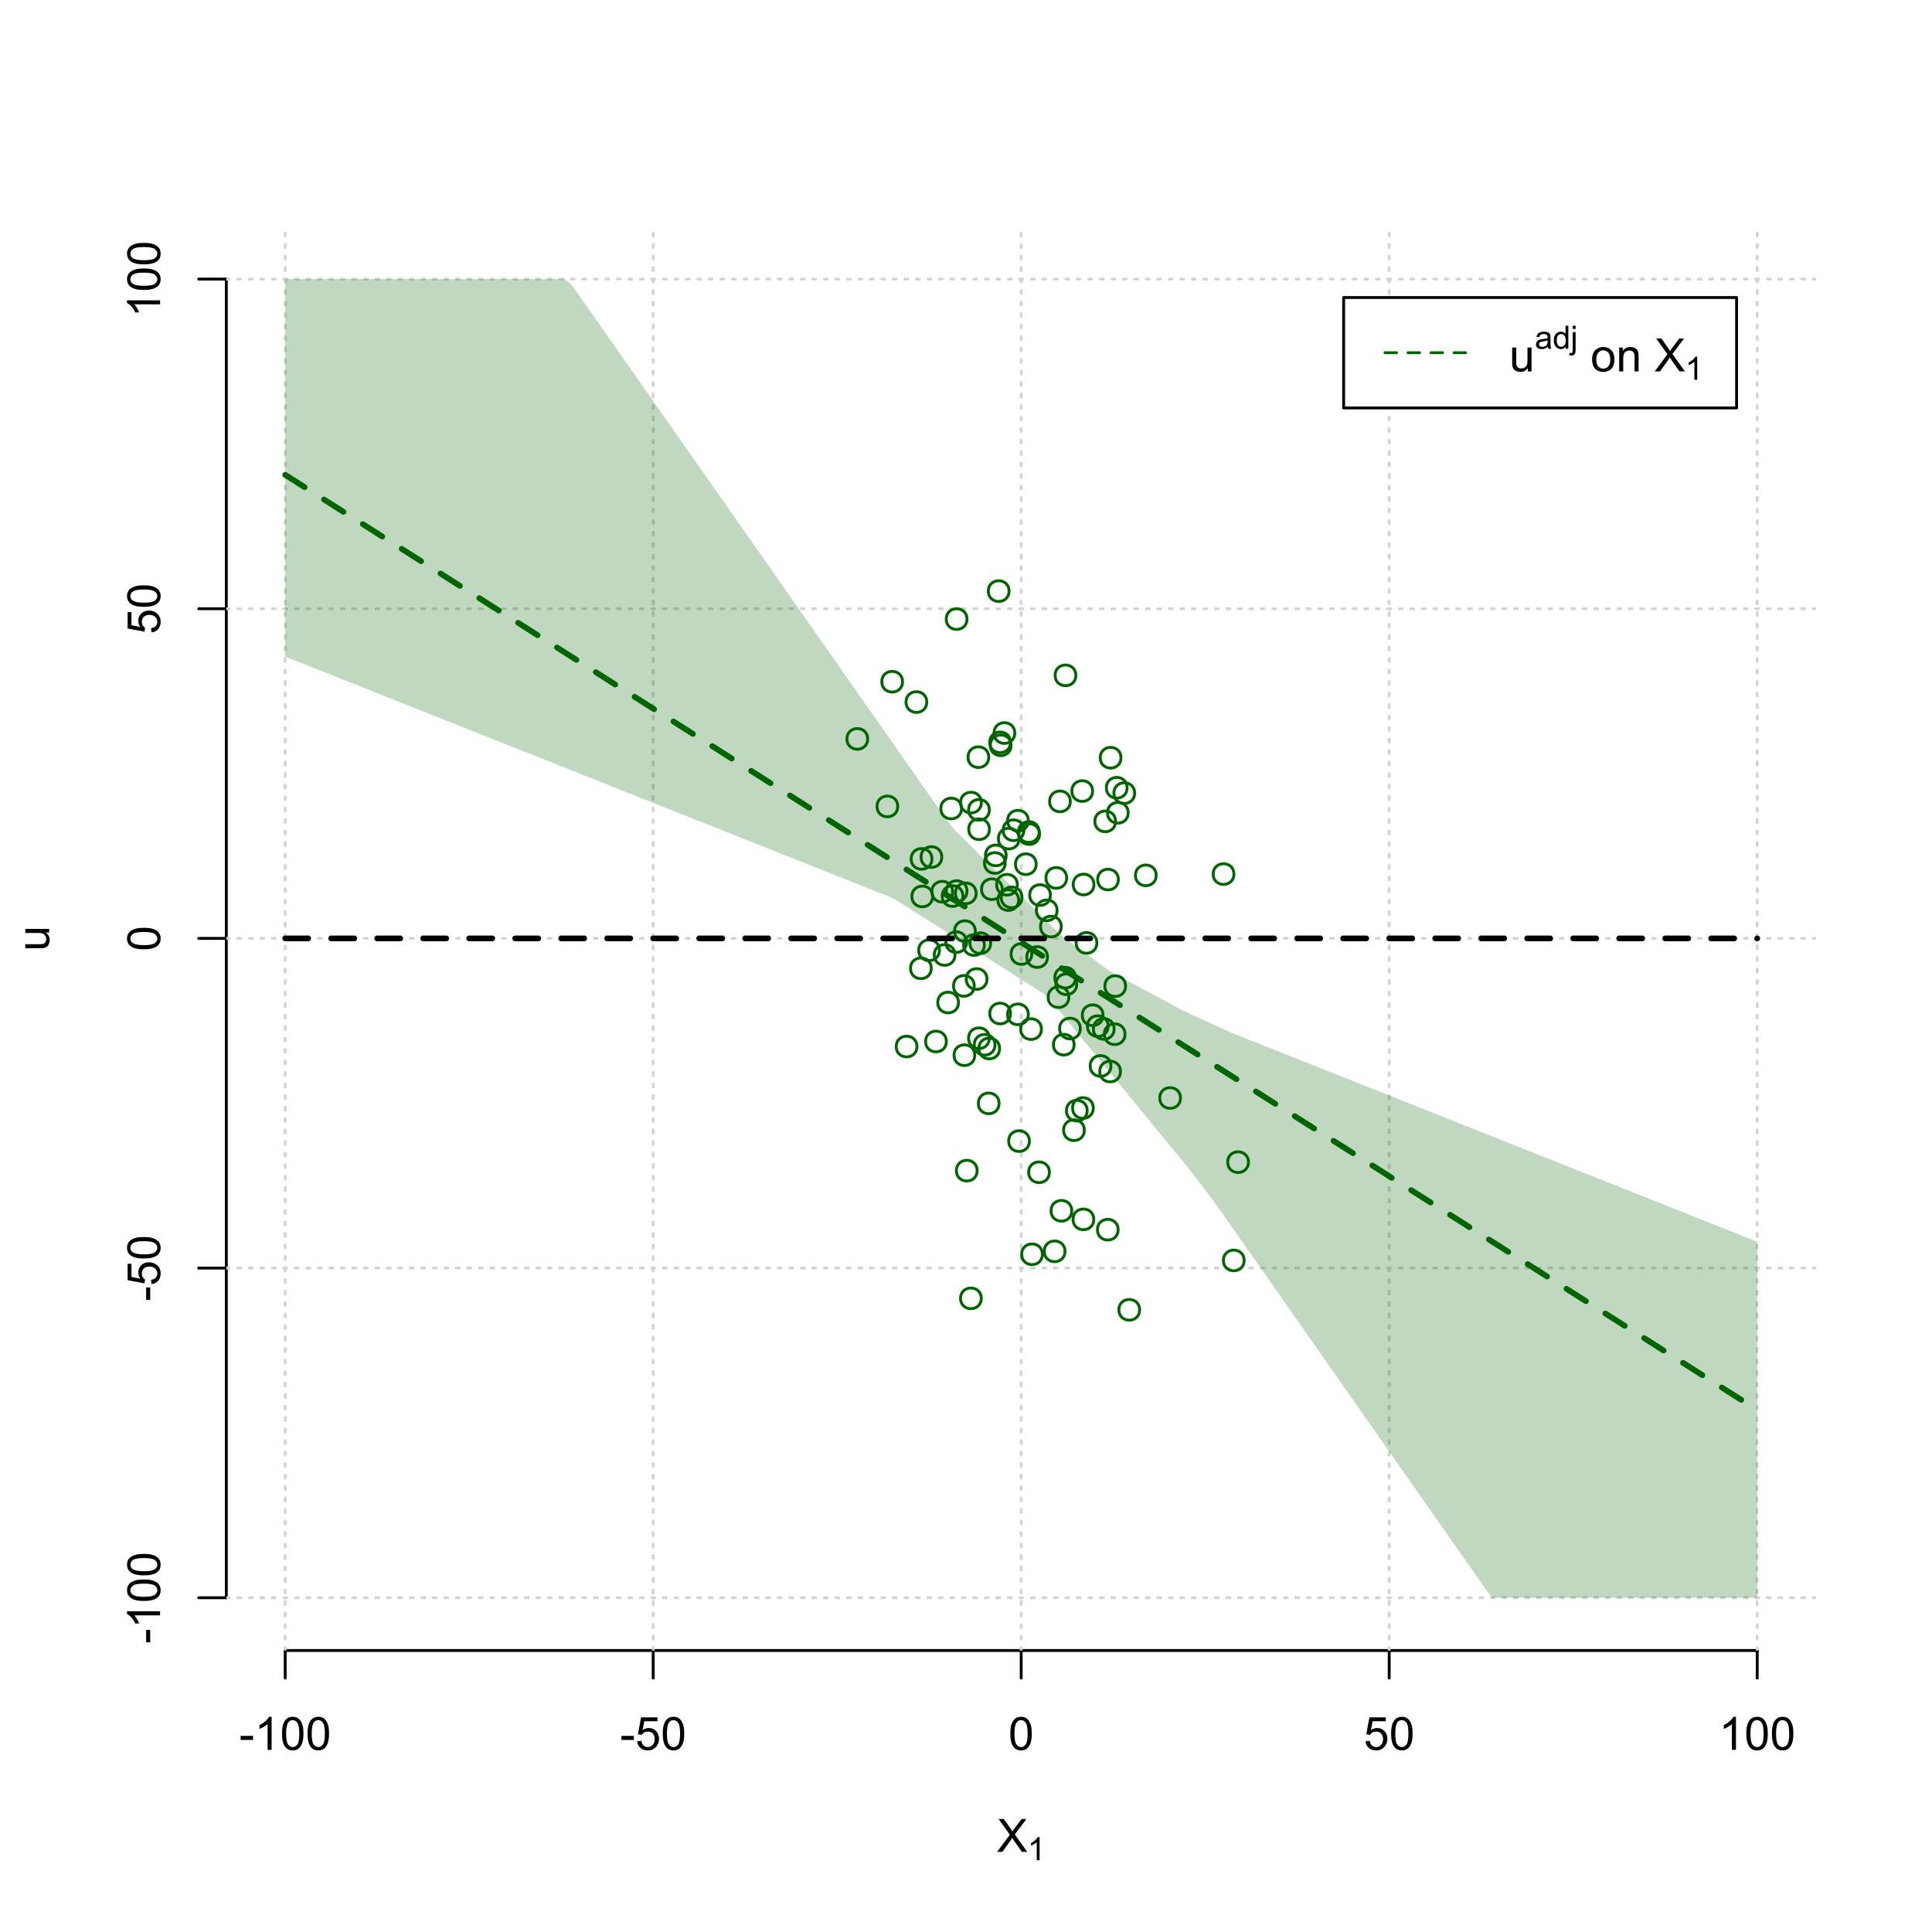 <?xml version="1.0" encoding="UTF-8"?>
<svg xmlns="http://www.w3.org/2000/svg" xmlns:xlink="http://www.w3.org/1999/xlink" width="504pt" height="504pt" viewBox="0 0 504 504" version="1.1">
<defs>
<g>
<symbol overflow="visible" id="glyph0-0">
<path style="stroke:none;" d="M 1.5 0 L 1.5 -7.5 L 7.5 -7.5 L 7.5 0 Z M 1.688 -0.188 L 7.312 -0.188 L 7.312 -7.312 L 1.688 -7.312 Z M 1.688 -0.188 "/>
</symbol>
<symbol overflow="visible" id="glyph0-1">
<path style="stroke:none;" d="M 0.055 0 L 3.375 -4.477 L 0.445 -8.59 L 1.797 -8.59 L 3.359 -6.387 C 3.68 -5.93 3.91 -5.578 4.047 -5.332 C 4.238 -5.645 4.465 -5.969 4.727 -6.312 L 6.457 -8.59 L 7.695 -8.59 L 4.676 -4.539 L 7.93 0 L 6.523 0 L 4.359 -3.062 C 4.238 -3.238 4.113 -3.43 3.984 -3.641 C 3.789 -3.324 3.652 -3.109 3.574 -2.992 L 1.418 0 Z M 0.055 0 "/>
</symbol>
<symbol overflow="visible" id="glyph0-2">
<path style="stroke:none;" d="M 0.383 -2.578 L 0.383 -3.641 L 3.621 -3.641 L 3.621 -2.578 Z M 0.383 -2.578 "/>
</symbol>
<symbol overflow="visible" id="glyph0-3">
<path style="stroke:none;" d="M 4.469 0 L 3.414 0 L 3.414 -6.719 C 3.16 -6.477 2.828 -6.234 2.414 -5.996 C 2 -5.75 1.629 -5.57 1.305 -5.449 L 1.305 -6.469 C 1.895 -6.742 2.41 -7.078 2.852 -7.477 C 3.293 -7.871 3.605 -8.254 3.789 -8.625 L 4.469 -8.625 Z M 4.469 0 "/>
</symbol>
<symbol overflow="visible" id="glyph0-4">
<path style="stroke:none;" d="M 0.5 -4.234 C 0.496 -5.246 0.602 -6.062 0.812 -6.688 C 1.02 -7.305 1.328 -7.785 1.742 -8.121 C 2.148 -8.457 2.668 -8.625 3.297 -8.625 C 3.758 -8.625 4.164 -8.531 4.512 -8.348 C 4.855 -8.16 5.141 -7.891 5.371 -7.543 C 5.594 -7.191 5.773 -6.766 5.906 -6.266 C 6.035 -5.762 6.098 -5.086 6.102 -4.234 C 6.098 -3.227 5.996 -2.414 5.789 -1.797 C 5.578 -1.176 5.266 -0.695 4.859 -0.359 C 4.445 -0.02 3.926 0.145 3.297 0.148 C 2.465 0.145 1.816 -0.148 1.348 -0.742 C 0.781 -1.457 0.496 -2.621 0.5 -4.234 Z M 1.582 -4.234 C 1.582 -2.824 1.746 -1.887 2.074 -1.418 C 2.402 -0.949 2.809 -0.715 3.297 -0.719 C 3.777 -0.715 4.184 -0.949 4.52 -1.422 C 4.848 -1.887 5.016 -2.824 5.016 -4.234 C 5.016 -5.648 4.848 -6.59 4.52 -7.055 C 4.184 -7.516 3.773 -7.746 3.289 -7.75 C 2.801 -7.746 2.414 -7.543 2.125 -7.137 C 1.762 -6.613 1.582 -5.645 1.582 -4.234 Z M 1.582 -4.234 "/>
</symbol>
<symbol overflow="visible" id="glyph0-5">
<path style="stroke:none;" d="M 0.5 -2.25 L 1.605 -2.344 C 1.684 -1.805 1.871 -1.398 2.176 -1.125 C 2.473 -0.852 2.836 -0.715 3.258 -0.719 C 3.766 -0.715 4.195 -0.906 4.547 -1.293 C 4.898 -1.672 5.074 -2.18 5.074 -2.82 C 5.074 -3.414 4.902 -3.891 4.566 -4.242 C 4.227 -4.59 3.785 -4.762 3.242 -4.766 C 2.898 -4.762 2.594 -4.684 2.32 -4.531 C 2.047 -4.375 1.832 -4.176 1.676 -3.93 L 0.688 -4.062 L 1.516 -8.473 L 5.789 -8.473 L 5.789 -7.465 L 2.359 -7.465 L 1.898 -5.156 C 2.414 -5.516 2.953 -5.695 3.523 -5.695 C 4.27 -5.695 4.902 -5.434 5.422 -4.914 C 5.934 -4.395 6.191 -3.727 6.195 -2.914 C 6.191 -2.133 5.965 -1.461 5.516 -0.898 C 4.961 -0.199 4.211 0.145 3.258 0.148 C 2.477 0.145 1.836 -0.07 1.344 -0.508 C 0.844 -0.941 0.562 -1.523 0.5 -2.25 Z M 0.5 -2.25 "/>
</symbol>
<symbol overflow="visible" id="glyph0-6">
<path style="stroke:none;" d="M 4.867 0 L 4.867 -0.914 C 4.379 -0.211 3.723 0.141 2.895 0.141 C 2.527 0.141 2.184 0.07 1.867 -0.07 C 1.547 -0.211 1.309 -0.387 1.156 -0.602 C 1 -0.812 0.895 -1.074 0.832 -1.383 C 0.785 -1.59 0.762 -1.918 0.766 -2.367 L 0.766 -6.223 L 1.82 -6.223 L 1.82 -2.773 C 1.816 -2.219 1.84 -1.848 1.887 -1.656 C 1.949 -1.379 2.09 -1.16 2.309 -1.004 C 2.523 -0.84 2.789 -0.762 3.105 -0.766 C 3.418 -0.762 3.715 -0.844 3.996 -1.008 C 4.273 -1.172 4.469 -1.391 4.586 -1.672 C 4.699 -1.949 4.758 -2.355 4.758 -2.891 L 4.758 -6.223 L 5.812 -6.223 L 5.812 0 Z M 4.867 0 "/>
</symbol>
<symbol overflow="visible" id="glyph0-7">
<path style="stroke:none;" d=""/>
</symbol>
<symbol overflow="visible" id="glyph0-8">
<path style="stroke:none;" d="M 0.398 -3.109 C 0.398 -4.262 0.719 -5.117 1.359 -5.672 C 1.895 -6.133 2.547 -6.363 3.316 -6.363 C 4.172 -6.363 4.871 -6.082 5.414 -5.52 C 5.953 -4.957 6.223 -4.184 6.227 -3.199 C 6.223 -2.398 6.102 -1.766 5.867 -1.309 C 5.625 -0.848 5.277 -0.492 4.82 -0.238 C 4.359 0.016 3.859 0.141 3.316 0.141 C 2.441 0.141 1.734 -0.137 1.203 -0.695 C 0.664 -1.254 0.398 -2.059 0.398 -3.109 Z M 1.484 -3.109 C 1.48 -2.309 1.656 -1.711 2.004 -1.32 C 2.348 -0.922 2.785 -0.727 3.316 -0.727 C 3.84 -0.727 4.273 -0.926 4.621 -1.324 C 4.969 -1.723 5.145 -2.328 5.145 -3.148 C 5.145 -3.914 4.969 -4.496 4.617 -4.895 C 4.266 -5.289 3.832 -5.488 3.316 -5.492 C 2.785 -5.488 2.348 -5.293 2.004 -4.898 C 1.656 -4.5 1.48 -3.902 1.484 -3.109 Z M 1.484 -3.109 "/>
</symbol>
<symbol overflow="visible" id="glyph0-9">
<path style="stroke:none;" d="M 0.789 0 L 0.789 -6.223 L 1.742 -6.223 L 1.742 -5.336 C 2.195 -6.02 2.855 -6.363 3.719 -6.363 C 4.09 -6.363 4.434 -6.293 4.754 -6.16 C 5.066 -6.023 5.305 -5.848 5.461 -5.633 C 5.617 -5.41 5.727 -5.152 5.789 -4.852 C 5.828 -4.656 5.848 -4.312 5.848 -3.828 L 5.848 0 L 4.793 0 L 4.793 -3.785 C 4.793 -4.215 4.75 -4.535 4.668 -4.75 C 4.586 -4.961 4.441 -5.129 4.234 -5.258 C 4.023 -5.383 3.777 -5.449 3.5 -5.449 C 3.047 -5.449 2.66 -5.305 2.332 -5.02 C 2.004 -4.734 1.84 -4.195 1.844 -3.398 L 1.844 0 Z M 0.789 0 "/>
</symbol>
<symbol overflow="visible" id="glyph1-0">
<path style="stroke:none;" d="M 1.051 0 L 1.051 -5.25 L 5.25 -5.25 L 5.25 0 Z M 1.18 -0.133 L 5.117 -0.133 L 5.117 -5.117 L 1.18 -5.117 Z M 1.18 -0.133 "/>
</symbol>
<symbol overflow="visible" id="glyph1-1">
<path style="stroke:none;" d="M 3.129 0 L 2.391 0 L 2.391 -4.703 C 2.211 -4.531 1.977 -4.363 1.691 -4.195 C 1.398 -4.023 1.141 -3.895 0.914 -3.812 L 0.914 -4.527 C 1.328 -4.719 1.688 -4.953 1.996 -5.234 C 2.305 -5.508 2.523 -5.777 2.652 -6.039 L 3.129 -6.039 Z M 3.129 0 "/>
</symbol>
<symbol overflow="visible" id="glyph1-2">
<path style="stroke:none;" d="M 3.395 -0.539 C 3.117 -0.305 2.855 -0.137 2.605 -0.043 C 2.352 0.051 2.082 0.094 1.793 0.098 C 1.312 0.094 0.941 -0.02 0.688 -0.25 C 0.43 -0.48 0.305 -0.781 0.305 -1.148 C 0.305 -1.359 0.352 -1.551 0.449 -1.73 C 0.543 -1.902 0.668 -2.047 0.828 -2.156 C 0.984 -2.262 1.164 -2.34 1.363 -2.398 C 1.504 -2.434 1.723 -2.473 2.02 -2.512 C 2.609 -2.578 3.047 -2.664 3.336 -2.766 C 3.336 -2.867 3.34 -2.93 3.34 -2.957 C 3.34 -3.258 3.27 -3.469 3.129 -3.594 C 2.941 -3.758 2.66 -3.844 2.289 -3.844 C 1.941 -3.844 1.684 -3.781 1.52 -3.66 C 1.348 -3.535 1.227 -3.32 1.152 -3.016 L 0.43 -3.113 C 0.492 -3.418 0.602 -3.668 0.754 -3.863 C 0.902 -4.051 1.121 -4.199 1.406 -4.301 C 1.688 -4.402 2.016 -4.453 2.395 -4.453 C 2.766 -4.453 3.066 -4.406 3.301 -4.32 C 3.527 -4.23 3.699 -4.121 3.812 -3.992 C 3.918 -3.855 3.996 -3.691 4.043 -3.492 C 4.066 -3.363 4.078 -3.133 4.082 -2.809 L 4.082 -1.824 C 4.078 -1.137 4.094 -0.703 4.129 -0.523 C 4.156 -0.336 4.219 -0.164 4.316 0 L 3.543 0 C 3.465 -0.152 3.414 -0.332 3.395 -0.539 Z M 3.336 -2.188 C 3.062 -2.074 2.66 -1.98 2.129 -1.906 C 1.82 -1.859 1.605 -1.812 1.484 -1.758 C 1.355 -1.703 1.258 -1.621 1.191 -1.52 C 1.121 -1.41 1.09 -1.293 1.09 -1.168 C 1.09 -0.969 1.164 -0.805 1.312 -0.676 C 1.461 -0.543 1.68 -0.48 1.969 -0.48 C 2.25 -0.48 2.5 -0.539 2.727 -0.664 C 2.945 -0.785 3.109 -0.957 3.215 -1.176 C 3.293 -1.34 3.332 -1.586 3.336 -1.914 Z M 3.336 -2.188 "/>
</symbol>
<symbol overflow="visible" id="glyph1-3">
<path style="stroke:none;" d="M 3.379 0 L 3.379 -0.551 C 3.102 -0.121 2.695 0.094 2.16 0.098 C 1.812 0.094 1.492 0 1.203 -0.188 C 0.906 -0.379 0.68 -0.645 0.523 -0.988 C 0.359 -1.328 0.281 -1.723 0.285 -2.172 C 0.281 -2.605 0.355 -3 0.504 -3.355 C 0.648 -3.707 0.863 -3.977 1.156 -4.168 C 1.441 -4.355 1.766 -4.453 2.129 -4.453 C 2.387 -4.453 2.621 -4.395 2.828 -4.285 C 3.031 -4.172 3.199 -4.031 3.332 -3.855 L 3.332 -6.012 L 4.066 -6.012 L 4.066 0 Z M 1.047 -2.172 C 1.043 -1.613 1.16 -1.195 1.398 -0.922 C 1.629 -0.641 1.906 -0.504 2.23 -0.508 C 2.551 -0.504 2.824 -0.637 3.051 -0.902 C 3.273 -1.168 3.387 -1.57 3.391 -2.113 C 3.387 -2.707 3.273 -3.145 3.047 -3.426 C 2.816 -3.703 2.531 -3.844 2.199 -3.844 C 1.867 -3.844 1.594 -3.707 1.375 -3.441 C 1.152 -3.168 1.043 -2.746 1.047 -2.172 Z M 1.047 -2.172 "/>
</symbol>
<symbol overflow="visible" id="glyph1-4">
<path style="stroke:none;" d="M 0.551 -5.156 L 0.551 -6.012 L 1.289 -6.012 L 1.289 -5.156 Z M -0.387 1.691 L -0.246 1.062 C -0.098 1.098 0.016 1.117 0.102 1.121 C 0.25 1.117 0.363 1.066 0.438 0.969 C 0.512 0.867 0.551 0.621 0.551 0.223 L 0.551 -4.355 L 1.289 -4.355 L 1.289 0.238 C 1.289 0.773 1.219 1.148 1.078 1.359 C 0.898 1.633 0.602 1.77 0.191 1.77 C -0.008 1.77 -0.199 1.742 -0.387 1.691 Z M -0.387 1.691 "/>
</symbol>
<symbol overflow="visible" id="glyph2-0">
<path style="stroke:none;" d="M 0 -1.5 L -7.5 -1.5 L -7.5 -7.5 L 0 -7.5 Z M -0.188 -1.688 L -0.188 -7.312 L -7.312 -7.312 L -7.312 -1.688 Z M -0.188 -1.688 "/>
</symbol>
<symbol overflow="visible" id="glyph2-1">
<path style="stroke:none;" d="M 0 -4.867 L -0.914 -4.867 C -0.211 -4.379 0.141 -3.723 0.141 -2.895 C 0.141 -2.527 0.07 -2.184 -0.07 -1.867 C -0.211 -1.547 -0.387 -1.309 -0.598 -1.156 C -0.809 -1 -1.07 -0.895 -1.383 -0.832 C -1.59 -0.789 -1.918 -0.766 -2.367 -0.77 L -6.223 -0.77 L -6.223 -1.824 L -2.773 -1.824 C -2.219 -1.82 -1.848 -1.844 -1.656 -1.887 C -1.379 -1.949 -1.16 -2.09 -1.004 -2.309 C -0.84 -2.523 -0.762 -2.789 -0.766 -3.105 C -0.762 -3.418 -0.844 -3.715 -1.008 -3.996 C -1.172 -4.273 -1.391 -4.469 -1.672 -4.586 C -1.945 -4.699 -2.352 -4.758 -2.887 -4.758 L -6.223 -4.758 L -6.223 -5.812 L 0 -5.812 Z M 0 -4.867 "/>
</symbol>
<symbol overflow="visible" id="glyph2-2">
<path style="stroke:none;" d="M -2.578 -0.383 L -3.641 -0.383 L -3.641 -3.621 L -2.578 -3.621 Z M -2.578 -0.383 "/>
</symbol>
<symbol overflow="visible" id="glyph2-3">
<path style="stroke:none;" d="M 0 -4.469 L 0 -3.414 L -6.719 -3.418 C -6.477 -3.16 -6.234 -2.828 -5.996 -2.418 C -5.75 -2.004 -5.57 -1.633 -5.449 -1.309 L -6.469 -1.309 C -6.742 -1.895 -7.078 -2.41 -7.477 -2.852 C -7.871 -3.293 -8.254 -3.605 -8.625 -3.793 L -8.625 -4.473 Z M 0 -4.469 "/>
</symbol>
<symbol overflow="visible" id="glyph2-4">
<path style="stroke:none;" d="M -4.234 -0.5 C -5.246 -0.496 -6.062 -0.602 -6.688 -0.812 C -7.305 -1.02 -7.785 -1.328 -8.121 -1.742 C -8.457 -2.152 -8.625 -2.672 -8.625 -3.301 C -8.625 -3.758 -8.531 -4.164 -8.348 -4.512 C -8.16 -4.859 -7.891 -5.145 -7.543 -5.371 C -7.191 -5.594 -6.766 -5.773 -6.266 -5.906 C -5.762 -6.035 -5.086 -6.098 -4.234 -6.102 C -3.223 -6.098 -2.41 -5.996 -1.793 -5.789 C -1.176 -5.578 -0.695 -5.266 -0.359 -4.859 C -0.02 -4.445 0.145 -3.926 0.148 -3.297 C 0.145 -2.465 -0.148 -1.816 -0.742 -1.348 C -1.457 -0.781 -2.621 -0.496 -4.234 -0.5 Z M -4.234 -1.582 C -2.824 -1.582 -1.887 -1.746 -1.418 -2.074 C -0.949 -2.402 -0.715 -2.809 -0.719 -3.297 C -0.715 -3.777 -0.949 -4.184 -1.422 -4.52 C -1.887 -4.848 -2.824 -5.016 -4.234 -5.016 C -5.648 -5.016 -6.59 -4.848 -7.055 -4.52 C -7.516 -4.188 -7.746 -3.777 -7.75 -3.289 C -7.746 -2.801 -7.543 -2.414 -7.137 -2.129 C -6.613 -1.762 -5.645 -1.582 -4.234 -1.582 Z M -4.234 -1.582 "/>
</symbol>
<symbol overflow="visible" id="glyph2-5">
<path style="stroke:none;" d="M -2.25 -0.5 L -2.344 -1.605 C -1.805 -1.684 -1.398 -1.871 -1.125 -2.176 C -0.852 -2.473 -0.715 -2.836 -0.719 -3.258 C -0.715 -3.766 -0.906 -4.195 -1.293 -4.547 C -1.672 -4.898 -2.18 -5.074 -2.816 -5.074 C -3.414 -5.074 -3.891 -4.902 -4.242 -4.566 C -4.59 -4.227 -4.762 -3.785 -4.766 -3.242 C -4.762 -2.898 -4.684 -2.594 -4.531 -2.32 C -4.375 -2.047 -4.176 -1.832 -3.93 -1.676 L -4.062 -0.688 L -8.473 -1.52 L -8.473 -5.789 L -7.465 -5.789 L -7.465 -2.363 L -5.156 -1.898 C -5.516 -2.414 -5.695 -2.953 -5.695 -3.523 C -5.695 -4.27 -5.434 -4.902 -4.914 -5.422 C -4.395 -5.934 -3.727 -6.191 -2.91 -6.195 C -2.133 -6.191 -1.461 -5.965 -0.895 -5.516 C -0.199 -4.961 0.145 -4.211 0.148 -3.258 C 0.145 -2.477 -0.07 -1.836 -0.508 -1.344 C -0.941 -0.848 -1.523 -0.566 -2.25 -0.5 Z M -2.25 -0.5 "/>
</symbol>
</g>
<clipPath id="clip1">
  <path d="M 74 59.039 L 75 59.039 L 75 430.559 L 74 430.559 Z M 74 59.039 "/>
</clipPath>
<clipPath id="clip2">
  <path d="M 170 59.039 L 171 59.039 L 171 430.559 L 170 430.559 Z M 170 59.039 "/>
</clipPath>
<clipPath id="clip3">
  <path d="M 266 59.039 L 267 59.039 L 267 430.559 L 266 430.559 Z M 266 59.039 "/>
</clipPath>
<clipPath id="clip4">
  <path d="M 362 59.039 L 363 59.039 L 363 430.559 L 362 430.559 Z M 362 59.039 "/>
</clipPath>
<clipPath id="clip5">
  <path d="M 458 59.039 L 459 59.039 L 459 430.559 L 458 430.559 Z M 458 59.039 "/>
</clipPath>
<clipPath id="clip6">
  <path d="M 59.039 416 L 473.758 416 L 473.758 418 L 59.039 418 Z M 59.039 416 "/>
</clipPath>
<clipPath id="clip7">
  <path d="M 59.039 330 L 473.758 330 L 473.758 332 L 59.039 332 Z M 59.039 330 "/>
</clipPath>
<clipPath id="clip8">
  <path d="M 59.039 244 L 473.758 244 L 473.758 246 L 59.039 246 Z M 59.039 244 "/>
</clipPath>
<clipPath id="clip9">
  <path d="M 59.039 158 L 473.758 158 L 473.758 160 L 59.039 160 Z M 59.039 158 "/>
</clipPath>
<clipPath id="clip10">
  <path d="M 59.039 72 L 473.758 72 L 473.758 74 L 59.039 74 Z M 59.039 72 "/>
</clipPath>
</defs>
<g id="surface2436">
<rect x="0" y="0" width="504" height="504" style="fill:rgb(100%,100%,100%);fill-opacity:1;stroke:none;"/>
<g style="fill:rgb(0%,0%,0%);fill-opacity:1;">
  <use xlink:href="#glyph0-1" x="260.062" y="483.102"/>
</g>
<g style="fill:rgb(0%,0%,0%);fill-opacity:1;">
  <use xlink:href="#glyph1-1" x="268.066" y="485.281"/>
</g>
<g style="fill:rgb(0%,0%,0%);fill-opacity:1;">
  <use xlink:href="#glyph2-1" x="12.82" y="248.137"/>
</g>
<path style="fill:none;stroke-width:0.75;stroke-linecap:round;stroke-linejoin:round;stroke:rgb(0%,0%,0%);stroke-opacity:1;stroke-miterlimit:10;" d="M 74.398 430.559 L 458.398 430.559 "/>
<path style="fill:none;stroke-width:0.75;stroke-linecap:round;stroke-linejoin:round;stroke:rgb(0%,0%,0%);stroke-opacity:1;stroke-miterlimit:10;" d="M 74.398 430.559 L 74.398 437.762 "/>
<path style="fill:none;stroke-width:0.75;stroke-linecap:round;stroke-linejoin:round;stroke:rgb(0%,0%,0%);stroke-opacity:1;stroke-miterlimit:10;" d="M 170.398 430.559 L 170.398 437.762 "/>
<path style="fill:none;stroke-width:0.75;stroke-linecap:round;stroke-linejoin:round;stroke:rgb(0%,0%,0%);stroke-opacity:1;stroke-miterlimit:10;" d="M 266.398 430.559 L 266.398 437.762 "/>
<path style="fill:none;stroke-width:0.75;stroke-linecap:round;stroke-linejoin:round;stroke:rgb(0%,0%,0%);stroke-opacity:1;stroke-miterlimit:10;" d="M 362.398 430.559 L 362.398 437.762 "/>
<path style="fill:none;stroke-width:0.75;stroke-linecap:round;stroke-linejoin:round;stroke:rgb(0%,0%,0%);stroke-opacity:1;stroke-miterlimit:10;" d="M 458.398 430.559 L 458.398 437.762 "/>
<g style="fill:rgb(0%,0%,0%);fill-opacity:1;">
  <use xlink:href="#glyph0-2" x="62.391" y="456.48"/>
  <use xlink:href="#glyph0-3" x="66.387" y="456.48"/>
  <use xlink:href="#glyph0-4" x="73.061" y="456.48"/>
  <use xlink:href="#glyph0-4" x="79.734" y="456.48"/>
</g>
<g style="fill:rgb(0%,0%,0%);fill-opacity:1;">
  <use xlink:href="#glyph0-2" x="161.727" y="456.48"/>
  <use xlink:href="#glyph0-5" x="165.723" y="456.48"/>
  <use xlink:href="#glyph0-4" x="172.396" y="456.48"/>
</g>
<g style="fill:rgb(0%,0%,0%);fill-opacity:1;">
  <use xlink:href="#glyph0-4" x="263.062" y="456.48"/>
</g>
<g style="fill:rgb(0%,0%,0%);fill-opacity:1;">
  <use xlink:href="#glyph0-5" x="355.727" y="456.48"/>
  <use xlink:href="#glyph0-4" x="362.4" y="456.48"/>
</g>
<g style="fill:rgb(0%,0%,0%);fill-opacity:1;">
  <use xlink:href="#glyph0-3" x="448.387" y="456.48"/>
  <use xlink:href="#glyph0-4" x="455.061" y="456.48"/>
  <use xlink:href="#glyph0-4" x="461.734" y="456.48"/>
</g>
<path style="fill:none;stroke-width:0.75;stroke-linecap:round;stroke-linejoin:round;stroke:rgb(0%,0%,0%);stroke-opacity:1;stroke-miterlimit:10;" d="M 59.039 416.801 L 59.039 72.801 "/>
<path style="fill:none;stroke-width:0.75;stroke-linecap:round;stroke-linejoin:round;stroke:rgb(0%,0%,0%);stroke-opacity:1;stroke-miterlimit:10;" d="M 59.039 416.801 L 51.84 416.801 "/>
<path style="fill:none;stroke-width:0.75;stroke-linecap:round;stroke-linejoin:round;stroke:rgb(0%,0%,0%);stroke-opacity:1;stroke-miterlimit:10;" d="M 59.039 330.801 L 51.84 330.801 "/>
<path style="fill:none;stroke-width:0.75;stroke-linecap:round;stroke-linejoin:round;stroke:rgb(0%,0%,0%);stroke-opacity:1;stroke-miterlimit:10;" d="M 59.039 244.801 L 51.84 244.801 "/>
<path style="fill:none;stroke-width:0.75;stroke-linecap:round;stroke-linejoin:round;stroke:rgb(0%,0%,0%);stroke-opacity:1;stroke-miterlimit:10;" d="M 59.039 158.801 L 51.84 158.801 "/>
<path style="fill:none;stroke-width:0.75;stroke-linecap:round;stroke-linejoin:round;stroke:rgb(0%,0%,0%);stroke-opacity:1;stroke-miterlimit:10;" d="M 59.039 72.801 L 51.84 72.801 "/>
<g style="fill:rgb(0%,0%,0%);fill-opacity:1;">
  <use xlink:href="#glyph2-2" x="41.762" y="428.809"/>
  <use xlink:href="#glyph2-3" x="41.762" y="424.812"/>
  <use xlink:href="#glyph2-4" x="41.762" y="418.139"/>
  <use xlink:href="#glyph2-4" x="41.762" y="411.465"/>
</g>
<g style="fill:rgb(0%,0%,0%);fill-opacity:1;">
  <use xlink:href="#glyph2-2" x="41.762" y="339.473"/>
  <use xlink:href="#glyph2-5" x="41.762" y="335.477"/>
  <use xlink:href="#glyph2-4" x="41.762" y="328.803"/>
</g>
<g style="fill:rgb(0%,0%,0%);fill-opacity:1;">
  <use xlink:href="#glyph2-4" x="41.762" y="248.137"/>
</g>
<g style="fill:rgb(0%,0%,0%);fill-opacity:1;">
  <use xlink:href="#glyph2-5" x="41.762" y="165.473"/>
  <use xlink:href="#glyph2-4" x="41.762" y="158.799"/>
</g>
<g style="fill:rgb(0%,0%,0%);fill-opacity:1;">
  <use xlink:href="#glyph2-3" x="41.762" y="82.812"/>
  <use xlink:href="#glyph2-4" x="41.762" y="76.139"/>
  <use xlink:href="#glyph2-4" x="41.762" y="69.465"/>
</g>
<g clip-path="url(#clip1)" clip-rule="nonzero">
<path style="fill:none;stroke-width:0.75;stroke-linecap:round;stroke-linejoin:round;stroke:rgb(82.745%,82.745%,82.745%);stroke-opacity:1;stroke-dasharray:0.75,2.25;stroke-miterlimit:10;" d="M 74.398 430.559 L 74.398 59.039 "/>
</g>
<g clip-path="url(#clip2)" clip-rule="nonzero">
<path style="fill:none;stroke-width:0.75;stroke-linecap:round;stroke-linejoin:round;stroke:rgb(82.745%,82.745%,82.745%);stroke-opacity:1;stroke-dasharray:0.75,2.25;stroke-miterlimit:10;" d="M 170.398 430.559 L 170.398 59.039 "/>
</g>
<g clip-path="url(#clip3)" clip-rule="nonzero">
<path style="fill:none;stroke-width:0.75;stroke-linecap:round;stroke-linejoin:round;stroke:rgb(82.745%,82.745%,82.745%);stroke-opacity:1;stroke-dasharray:0.75,2.25;stroke-miterlimit:10;" d="M 266.398 430.559 L 266.398 59.039 "/>
</g>
<g clip-path="url(#clip4)" clip-rule="nonzero">
<path style="fill:none;stroke-width:0.75;stroke-linecap:round;stroke-linejoin:round;stroke:rgb(82.745%,82.745%,82.745%);stroke-opacity:1;stroke-dasharray:0.75,2.25;stroke-miterlimit:10;" d="M 362.398 430.559 L 362.398 59.039 "/>
</g>
<g clip-path="url(#clip5)" clip-rule="nonzero">
<path style="fill:none;stroke-width:0.75;stroke-linecap:round;stroke-linejoin:round;stroke:rgb(82.745%,82.745%,82.745%);stroke-opacity:1;stroke-dasharray:0.75,2.25;stroke-miterlimit:10;" d="M 458.398 430.559 L 458.398 59.039 "/>
</g>
<g clip-path="url(#clip6)" clip-rule="nonzero">
<path style="fill:none;stroke-width:0.75;stroke-linecap:round;stroke-linejoin:round;stroke:rgb(82.745%,82.745%,82.745%);stroke-opacity:1;stroke-dasharray:0.75,2.25;stroke-miterlimit:10;" d="M 59.039 416.801 L 473.762 416.801 "/>
</g>
<g clip-path="url(#clip7)" clip-rule="nonzero">
<path style="fill:none;stroke-width:0.75;stroke-linecap:round;stroke-linejoin:round;stroke:rgb(82.745%,82.745%,82.745%);stroke-opacity:1;stroke-dasharray:0.75,2.25;stroke-miterlimit:10;" d="M 59.039 330.801 L 473.762 330.801 "/>
</g>
<g clip-path="url(#clip8)" clip-rule="nonzero">
<path style="fill:none;stroke-width:0.75;stroke-linecap:round;stroke-linejoin:round;stroke:rgb(82.745%,82.745%,82.745%);stroke-opacity:1;stroke-dasharray:0.75,2.25;stroke-miterlimit:10;" d="M 59.039 244.801 L 473.762 244.801 "/>
</g>
<g clip-path="url(#clip9)" clip-rule="nonzero">
<path style="fill:none;stroke-width:0.75;stroke-linecap:round;stroke-linejoin:round;stroke:rgb(82.745%,82.745%,82.745%);stroke-opacity:1;stroke-dasharray:0.75,2.25;stroke-miterlimit:10;" d="M 59.039 158.801 L 473.762 158.801 "/>
</g>
<g clip-path="url(#clip10)" clip-rule="nonzero">
<path style="fill:none;stroke-width:0.75;stroke-linecap:round;stroke-linejoin:round;stroke:rgb(82.745%,82.745%,82.745%);stroke-opacity:1;stroke-dasharray:0.75,2.25;stroke-miterlimit:10;" d="M 59.039 72.801 L 473.762 72.801 "/>
</g>
<path style=" stroke:none;fill-rule:nonzero;fill:rgb(0%,39.216%,0%);fill-opacity:0.251;" d="M 74.398 72.801 L 147.359 72.801 L 149.281 74.508 L 151.199 77.25 L 153.121 79.988 L 155.039 82.727 L 156.961 85.469 L 158.879 88.207 L 160.801 90.949 L 162.719 93.688 L 164.641 96.43 L 166.559 99.168 L 168.48 101.906 L 170.398 104.648 L 172.32 107.387 L 174.238 110.129 L 176.16 112.867 L 178.078 115.609 L 181.922 121.086 L 183.84 123.828 L 185.762 126.566 L 187.68 129.309 L 189.602 132.047 L 191.52 134.789 L 193.441 137.527 L 195.359 140.266 L 197.281 143.008 L 199.199 145.746 L 201.121 148.488 L 203.039 151.227 L 204.961 153.969 L 206.879 156.707 L 208.801 159.445 L 210.719 162.188 L 212.641 164.926 L 214.559 167.668 L 216.48 170.406 L 218.398 173.148 L 220.32 175.887 L 222.238 178.625 L 224.16 181.367 L 226.078 184.105 L 228 186.848 L 229.922 189.586 L 231.84 192.328 L 233.762 195.066 L 235.68 197.805 L 237.602 200.547 L 239.52 203.285 L 241.441 206.027 L 243.359 208.766 L 245.281 211.508 L 247.199 214.246 L 249.121 216.594 L 251.039 218.5 L 252.961 220.402 L 254.879 222.309 L 256.801 224.215 L 258.719 226.117 L 260.641 228.023 L 262.559 229.93 L 264.48 231.836 L 266.398 233.738 L 268.32 235.645 L 270.238 237.551 L 272.16 239.457 L 274.078 241.359 L 276 243.266 L 277.922 244.836 L 279.84 246.25 L 281.762 247.66 L 283.68 249.074 L 285.602 250.488 L 287.52 251.902 L 289.441 253.316 L 291.359 254.367 L 293.281 255.398 L 295.199 256.43 L 297.121 257.461 L 299.039 258.492 L 300.961 259.523 L 302.879 260.555 L 304.801 261.586 L 306.719 262.617 L 308.641 263.648 L 310.559 264.543 L 312.48 265.418 L 314.398 266.293 L 316.32 267.168 L 318.238 268.047 L 320.16 268.922 L 322.078 269.738 L 324 270.5 L 325.922 271.266 L 327.84 272.027 L 329.762 272.793 L 331.68 273.555 L 333.602 274.316 L 335.52 275.082 L 337.441 275.844 L 339.359 276.609 L 341.281 277.371 L 343.199 278.133 L 345.121 278.898 L 347.039 279.66 L 348.961 280.426 L 350.879 281.188 L 352.801 281.949 L 354.719 282.715 L 356.641 283.477 L 358.559 284.238 L 360.48 285.004 L 362.398 285.766 L 364.32 286.531 L 366.238 287.293 L 368.16 288.055 L 370.078 288.82 L 372 289.582 L 373.922 290.348 L 375.84 291.109 L 377.762 291.871 L 379.68 292.637 L 381.602 293.398 L 383.52 294.164 L 385.441 294.926 L 387.359 295.688 L 389.281 296.453 L 391.199 297.215 L 393.121 297.98 L 395.039 298.742 L 396.961 299.504 L 398.879 300.27 L 400.801 301.031 L 402.719 301.797 L 404.641 302.559 L 406.559 303.32 L 408.48 304.086 L 410.398 304.848 L 412.32 305.613 L 414.238 306.375 L 416.16 307.137 L 418.078 307.902 L 421.922 309.426 L 423.84 310.191 L 425.762 310.953 L 427.68 311.719 L 429.602 312.48 L 431.52 313.242 L 433.441 314.008 L 435.359 314.77 L 437.281 315.535 L 439.199 316.297 L 441.121 317.059 L 443.039 317.824 L 444.961 318.586 L 446.879 319.352 L 448.801 320.113 L 450.719 320.875 L 452.641 321.641 L 454.559 322.402 L 456.48 323.168 L 458.398 323.93 L 458.398 416.801 L 389.281 416.801 L 387.359 414.262 L 385.441 411.523 L 383.52 408.785 L 381.602 406.043 L 379.68 403.305 L 377.762 400.562 L 375.84 397.824 L 373.922 395.082 L 370.078 389.605 L 368.16 386.863 L 366.238 384.125 L 364.32 381.383 L 362.398 378.645 L 360.48 375.902 L 358.559 373.164 L 356.641 370.426 L 354.719 367.684 L 352.801 364.945 L 350.879 362.203 L 348.961 359.465 L 347.039 356.723 L 345.121 353.984 L 343.199 351.246 L 341.281 348.504 L 339.359 345.766 L 337.441 343.023 L 335.52 340.285 L 333.602 337.543 L 331.68 334.805 L 329.762 332.066 L 327.84 329.324 L 325.922 326.586 L 324 323.844 L 322.078 321.105 L 320.16 318.363 L 318.238 315.625 L 316.32 312.953 L 314.398 310.438 L 312.48 307.922 L 310.559 305.406 L 308.641 303.062 L 306.719 300.719 L 304.801 298.379 L 302.879 296.039 L 300.961 293.695 L 299.039 291.355 L 297.121 289.016 L 295.199 286.672 L 293.281 284.332 L 291.359 281.992 L 289.441 279.648 L 287.52 277.309 L 285.602 274.969 L 283.68 272.625 L 281.762 270.285 L 279.84 267.945 L 277.922 265.602 L 274.078 260.922 L 272.16 259.141 L 270.238 257.926 L 268.32 256.707 L 266.398 255.488 L 264.48 254.273 L 262.559 253.055 L 260.641 251.84 L 258.719 250.621 L 256.801 249.402 L 254.879 248.188 L 252.961 246.969 L 251.039 245.754 L 249.121 244.535 L 247.199 243.316 L 245.281 242.102 L 243.359 240.883 L 241.441 239.668 L 239.52 238.449 L 237.602 237.234 L 235.68 236.016 L 233.762 234.797 L 231.84 233.863 L 229.922 233.102 L 228 232.34 L 226.078 231.574 L 224.16 230.812 L 222.238 230.051 L 220.32 229.285 L 218.398 228.523 L 216.48 227.758 L 214.559 226.996 L 212.641 226.234 L 210.719 225.469 L 208.801 224.707 L 206.879 223.941 L 204.961 223.18 L 203.039 222.418 L 201.121 221.652 L 199.199 220.891 L 197.281 220.125 L 195.359 219.363 L 193.441 218.602 L 191.52 217.836 L 189.602 217.074 L 187.68 216.309 L 185.762 215.547 L 183.84 214.785 L 181.922 214.02 L 180 213.258 L 178.078 212.492 L 176.16 211.73 L 174.238 210.969 L 172.32 210.203 L 170.398 209.441 L 168.48 208.68 L 166.559 207.914 L 164.641 207.152 L 162.719 206.387 L 160.801 205.625 L 158.879 204.863 L 156.961 204.098 L 155.039 203.336 L 153.121 202.57 L 151.199 201.809 L 149.281 201.047 L 147.359 200.281 L 145.441 199.52 L 143.52 198.754 L 141.602 197.992 L 139.68 197.23 L 137.762 196.465 L 135.84 195.703 L 133.922 194.938 L 130.078 193.414 L 128.16 192.648 L 126.238 191.887 L 124.32 191.121 L 122.398 190.359 L 120.48 189.598 L 118.559 188.832 L 116.641 188.07 L 114.719 187.305 L 112.801 186.543 L 110.879 185.781 L 108.961 185.016 L 107.039 184.254 L 105.121 183.492 L 103.199 182.727 L 101.281 181.965 L 99.359 181.199 L 97.441 180.438 L 95.52 179.676 L 93.602 178.91 L 91.68 178.148 L 89.762 177.383 L 87.84 176.621 L 85.922 175.859 L 84 175.094 L 82.078 174.332 L 80.16 173.566 L 78.238 172.805 L 76.32 172.043 L 74.398 171.277 Z M 74.398 72.801 "/>
<path style="fill:none;stroke-width:0.75;stroke-linecap:round;stroke-linejoin:round;stroke:rgb(0%,39.216%,0%);stroke-opacity:1;stroke-miterlimit:10;" d="M 271.176 217.59 C 271.176 221.191 265.773 221.191 265.773 217.59 C 265.773 213.992 271.176 213.992 271.176 217.59 "/>
<path style="fill:none;stroke-width:0.75;stroke-linecap:round;stroke-linejoin:round;stroke:rgb(0%,39.216%,0%);stroke-opacity:1;stroke-miterlimit:10;" d="M 264.719 191.23 C 264.719 194.832 259.316 194.832 259.316 191.23 C 259.316 187.633 264.719 187.633 264.719 191.23 "/>
<path style="fill:none;stroke-width:0.75;stroke-linecap:round;stroke-linejoin:round;stroke:rgb(0%,39.216%,0%);stroke-opacity:1;stroke-miterlimit:10;" d="M 324.555 328.812 C 324.555 332.41 319.156 332.41 319.156 328.812 C 319.156 325.211 324.555 325.211 324.555 328.812 "/>
<path style="fill:none;stroke-width:0.75;stroke-linecap:round;stroke-linejoin:round;stroke:rgb(0%,39.216%,0%);stroke-opacity:1;stroke-miterlimit:10;" d="M 262.223 225.129 C 262.223 228.73 256.824 228.73 256.824 225.129 C 256.824 221.531 262.223 221.531 262.223 225.129 "/>
<path style="fill:none;stroke-width:0.75;stroke-linecap:round;stroke-linejoin:round;stroke:rgb(0%,39.216%,0%);stroke-opacity:1;stroke-miterlimit:10;" d="M 255.977 338.699 C 255.977 342.301 250.578 342.301 250.578 338.699 C 250.578 335.102 255.977 335.102 255.977 338.699 "/>
<path style="fill:none;stroke-width:0.75;stroke-linecap:round;stroke-linejoin:round;stroke:rgb(0%,39.216%,0%);stroke-opacity:1;stroke-miterlimit:10;" d="M 235.438 177.84 C 235.438 181.441 230.039 181.441 230.039 177.84 C 230.039 174.238 235.438 174.238 235.438 177.84 "/>
<path style="fill:none;stroke-width:0.75;stroke-linecap:round;stroke-linejoin:round;stroke:rgb(0%,39.216%,0%);stroke-opacity:1;stroke-miterlimit:10;" d="M 281.82 268.316 C 281.82 271.914 276.422 271.914 276.422 268.316 C 276.422 264.715 281.82 264.715 281.82 268.316 "/>
<path style="fill:none;stroke-width:0.75;stroke-linecap:round;stroke-linejoin:round;stroke:rgb(0%,39.216%,0%);stroke-opacity:1;stroke-miterlimit:10;" d="M 325.676 303.172 C 325.676 306.77 320.273 306.77 320.273 303.172 C 320.273 299.57 325.676 299.57 325.676 303.172 "/>
<path style="fill:none;stroke-width:0.75;stroke-linecap:round;stroke-linejoin:round;stroke:rgb(0%,39.216%,0%);stroke-opacity:1;stroke-miterlimit:10;" d="M 273.258 249.664 C 273.258 253.262 267.859 253.262 267.859 249.664 C 267.859 246.062 273.258 246.062 273.258 249.664 "/>
<path style="fill:none;stroke-width:0.75;stroke-linecap:round;stroke-linejoin:round;stroke:rgb(0%,39.216%,0%);stroke-opacity:1;stroke-miterlimit:10;" d="M 275.758 237.48 C 275.758 241.082 270.359 241.082 270.359 237.48 C 270.359 233.883 275.758 233.883 275.758 237.48 "/>
<path style="fill:none;stroke-width:0.75;stroke-linecap:round;stroke-linejoin:round;stroke:rgb(0%,39.216%,0%);stroke-opacity:1;stroke-miterlimit:10;" d="M 258.082 211.266 C 258.082 214.867 252.68 214.867 252.68 211.266 C 252.68 207.668 258.082 207.668 258.082 211.266 "/>
<path style="fill:none;stroke-width:0.75;stroke-linecap:round;stroke-linejoin:round;stroke:rgb(0%,39.216%,0%);stroke-opacity:1;stroke-miterlimit:10;" d="M 255.992 209.375 C 255.992 212.973 250.59 212.973 250.59 209.375 C 250.59 205.773 255.992 205.773 255.992 209.375 "/>
<path style="fill:none;stroke-width:0.75;stroke-linecap:round;stroke-linejoin:round;stroke:rgb(0%,39.216%,0%);stroke-opacity:1;stroke-miterlimit:10;" d="M 254.418 242.902 C 254.418 246.504 249.02 246.504 249.02 242.902 C 249.02 239.305 254.418 239.305 254.418 242.902 "/>
<path style="fill:none;stroke-width:0.75;stroke-linecap:round;stroke-linejoin:round;stroke:rgb(0%,39.216%,0%);stroke-opacity:1;stroke-miterlimit:10;" d="M 285.328 318.098 C 285.328 321.699 279.926 321.699 279.926 318.098 C 279.926 314.496 285.328 314.496 285.328 318.098 "/>
<path style="fill:none;stroke-width:0.75;stroke-linecap:round;stroke-linejoin:round;stroke:rgb(0%,39.216%,0%);stroke-opacity:1;stroke-miterlimit:10;" d="M 268.258 214.094 C 268.258 217.695 262.855 217.695 262.855 214.094 C 262.855 210.496 268.258 210.496 268.258 214.094 "/>
<path style="fill:none;stroke-width:0.75;stroke-linecap:round;stroke-linejoin:round;stroke:rgb(0%,39.216%,0%);stroke-opacity:1;stroke-miterlimit:10;" d="M 291.688 320.789 C 291.688 324.387 286.289 324.387 286.289 320.789 C 286.289 317.188 291.688 317.188 291.688 320.789 "/>
<path style="fill:none;stroke-width:0.75;stroke-linecap:round;stroke-linejoin:round;stroke:rgb(0%,39.216%,0%);stroke-opacity:1;stroke-miterlimit:10;" d="M 283.609 289.734 C 283.609 293.332 278.207 293.332 278.207 289.734 C 278.207 286.133 283.609 286.133 283.609 289.734 "/>
<path style="fill:none;stroke-width:0.75;stroke-linecap:round;stroke-linejoin:round;stroke:rgb(0%,39.216%,0%);stroke-opacity:1;stroke-miterlimit:10;" d="M 252.148 245.77 C 252.148 249.371 246.75 249.371 246.75 245.77 C 246.75 242.172 252.148 242.172 252.148 245.77 "/>
<path style="fill:none;stroke-width:0.75;stroke-linecap:round;stroke-linejoin:round;stroke:rgb(0%,39.216%,0%);stroke-opacity:1;stroke-miterlimit:10;" d="M 265.855 218.773 C 265.855 222.371 260.453 222.371 260.453 218.773 C 260.453 215.172 265.855 215.172 265.855 218.773 "/>
<path style="fill:none;stroke-width:0.75;stroke-linecap:round;stroke-linejoin:round;stroke:rgb(0%,39.216%,0%);stroke-opacity:1;stroke-miterlimit:10;" d="M 259.562 272.555 C 259.562 276.152 254.16 276.152 254.16 272.555 C 254.16 268.953 259.562 268.953 259.562 272.555 "/>
<path style="fill:none;stroke-width:0.75;stroke-linecap:round;stroke-linejoin:round;stroke:rgb(0%,39.216%,0%);stroke-opacity:1;stroke-miterlimit:10;" d="M 234.191 210.367 C 234.191 213.969 228.793 213.969 228.793 210.367 C 228.793 206.77 234.191 206.77 234.191 210.367 "/>
<path style="fill:none;stroke-width:0.75;stroke-linecap:round;stroke-linejoin:round;stroke:rgb(0%,39.216%,0%);stroke-opacity:1;stroke-miterlimit:10;" d="M 307.949 286.441 C 307.949 290.039 302.551 290.039 302.551 286.441 C 302.551 282.84 307.949 282.84 307.949 286.441 "/>
<path style="fill:none;stroke-width:0.75;stroke-linecap:round;stroke-linejoin:round;stroke:rgb(0%,39.216%,0%);stroke-opacity:1;stroke-miterlimit:10;" d="M 287.742 264.836 C 287.742 268.434 282.34 268.434 282.34 264.836 C 282.34 261.234 287.742 261.234 287.742 264.836 "/>
<path style="fill:none;stroke-width:0.75;stroke-linecap:round;stroke-linejoin:round;stroke:rgb(0%,39.216%,0%);stroke-opacity:1;stroke-miterlimit:10;" d="M 285.016 206.363 C 285.016 209.961 279.617 209.961 279.617 206.363 C 279.617 202.762 285.016 202.762 285.016 206.363 "/>
<path style="fill:none;stroke-width:0.75;stroke-linecap:round;stroke-linejoin:round;stroke:rgb(0%,39.216%,0%);stroke-opacity:1;stroke-miterlimit:10;" d="M 245.676 223.578 C 245.676 227.176 240.277 227.176 240.277 223.578 C 240.277 219.977 245.676 219.977 245.676 223.578 "/>
<path style="fill:none;stroke-width:0.75;stroke-linecap:round;stroke-linejoin:round;stroke:rgb(0%,39.216%,0%);stroke-opacity:1;stroke-miterlimit:10;" d="M 290.641 268.426 C 290.641 272.023 285.238 272.023 285.238 268.426 C 285.238 264.824 290.641 264.824 290.641 268.426 "/>
<path style="fill:none;stroke-width:0.75;stroke-linecap:round;stroke-linejoin:round;stroke:rgb(0%,39.216%,0%);stroke-opacity:1;stroke-miterlimit:10;" d="M 258.074 270.836 C 258.074 274.438 252.676 274.438 252.676 270.836 C 252.676 267.238 258.074 267.238 258.074 270.836 "/>
<path style="fill:none;stroke-width:0.75;stroke-linecap:round;stroke-linejoin:round;stroke:rgb(0%,39.216%,0%);stroke-opacity:1;stroke-miterlimit:10;" d="M 285.203 289.047 C 285.203 292.648 279.805 292.648 279.805 289.047 C 279.805 285.449 285.203 285.449 285.203 289.047 "/>
<path style="fill:none;stroke-width:0.75;stroke-linecap:round;stroke-linejoin:round;stroke:rgb(0%,39.216%,0%);stroke-opacity:1;stroke-miterlimit:10;" d="M 263.598 264.391 C 263.598 267.992 258.199 267.992 258.199 264.391 C 258.199 260.793 263.598 260.793 263.598 264.391 "/>
<path style="fill:none;stroke-width:0.75;stroke-linecap:round;stroke-linejoin:round;stroke:rgb(0%,39.216%,0%);stroke-opacity:1;stroke-miterlimit:10;" d="M 276.852 241.715 C 276.852 245.312 271.449 245.312 271.449 241.715 C 271.449 238.113 276.852 238.113 276.852 241.715 "/>
<path style="fill:none;stroke-width:0.75;stroke-linecap:round;stroke-linejoin:round;stroke:rgb(0%,39.216%,0%);stroke-opacity:1;stroke-miterlimit:10;" d="M 226.344 192.758 C 226.344 196.355 220.945 196.355 220.945 192.758 C 220.945 189.156 226.344 189.156 226.344 192.758 "/>
<path style="fill:none;stroke-width:0.75;stroke-linecap:round;stroke-linejoin:round;stroke:rgb(0%,39.216%,0%);stroke-opacity:1;stroke-miterlimit:10;" d="M 285.375 230.75 C 285.375 234.348 279.973 234.348 279.973 230.75 C 279.973 227.148 285.375 227.148 285.375 230.75 "/>
<path style="fill:none;stroke-width:0.75;stroke-linecap:round;stroke-linejoin:round;stroke:rgb(0%,39.216%,0%);stroke-opacity:1;stroke-miterlimit:10;" d="M 267.094 216.582 C 267.094 220.184 261.695 220.184 261.695 216.582 C 261.695 212.98 267.094 212.98 267.094 216.582 "/>
<path style="fill:none;stroke-width:0.75;stroke-linecap:round;stroke-linejoin:round;stroke:rgb(0%,39.216%,0%);stroke-opacity:1;stroke-miterlimit:10;" d="M 294.023 205.504 C 294.023 209.105 288.621 209.105 288.621 205.504 C 288.621 201.902 294.023 201.902 294.023 205.504 "/>
<path style="fill:none;stroke-width:0.75;stroke-linecap:round;stroke-linejoin:round;stroke:rgb(0%,39.216%,0%);stroke-opacity:1;stroke-miterlimit:10;" d="M 280.574 255.051 C 280.574 258.652 275.176 258.652 275.176 255.051 C 275.176 251.449 280.574 251.449 280.574 255.051 "/>
<path style="fill:none;stroke-width:0.75;stroke-linecap:round;stroke-linejoin:round;stroke:rgb(0%,39.216%,0%);stroke-opacity:1;stroke-miterlimit:10;" d="M 243.293 233.852 C 243.293 237.453 237.891 237.453 237.891 233.852 C 237.891 230.254 243.293 230.254 243.293 233.852 "/>
<path style="fill:none;stroke-width:0.75;stroke-linecap:round;stroke-linejoin:round;stroke:rgb(0%,39.216%,0%);stroke-opacity:1;stroke-miterlimit:10;" d="M 265.727 234.801 C 265.727 238.398 260.328 238.398 260.328 234.801 C 260.328 231.199 265.727 231.199 265.727 234.801 "/>
<path style="fill:none;stroke-width:0.75;stroke-linecap:round;stroke-linejoin:round;stroke:rgb(0%,39.216%,0%);stroke-opacity:1;stroke-miterlimit:10;" d="M 258.434 246.039 C 258.434 249.637 253.031 249.637 253.031 246.039 C 253.031 242.438 258.434 242.438 258.434 246.039 "/>
<path style="fill:none;stroke-width:0.75;stroke-linecap:round;stroke-linejoin:round;stroke:rgb(0%,39.216%,0%);stroke-opacity:1;stroke-miterlimit:10;" d="M 292.293 279.523 C 292.293 283.121 286.895 283.121 286.895 279.523 C 286.895 275.922 292.293 275.922 292.293 279.523 "/>
<path style="fill:none;stroke-width:0.75;stroke-linecap:round;stroke-linejoin:round;stroke:rgb(0%,39.216%,0%);stroke-opacity:1;stroke-miterlimit:10;" d="M 252.258 232.461 C 252.258 236.059 246.859 236.059 246.859 232.461 C 246.859 228.859 252.258 228.859 252.258 232.461 "/>
<path style="fill:none;stroke-width:0.75;stroke-linecap:round;stroke-linejoin:round;stroke:rgb(0%,39.216%,0%);stroke-opacity:1;stroke-miterlimit:10;" d="M 245.07 247.891 C 245.07 251.492 239.672 251.492 239.672 247.891 C 239.672 244.293 245.07 244.293 245.07 247.891 "/>
<path style="fill:none;stroke-width:0.75;stroke-linecap:round;stroke-linejoin:round;stroke:rgb(0%,39.216%,0%);stroke-opacity:1;stroke-miterlimit:10;" d="M 254.637 233.039 C 254.637 236.641 249.234 236.641 249.234 233.039 C 249.234 229.441 254.637 229.441 254.637 233.039 "/>
<path style="fill:none;stroke-width:0.75;stroke-linecap:round;stroke-linejoin:round;stroke:rgb(0%,39.216%,0%);stroke-opacity:1;stroke-miterlimit:10;" d="M 260.621 287.836 C 260.621 291.434 255.223 291.434 255.223 287.836 C 255.223 284.234 260.621 284.234 260.621 287.836 "/>
<path style="fill:none;stroke-width:0.75;stroke-linecap:round;stroke-linejoin:round;stroke:rgb(0%,39.216%,0%);stroke-opacity:1;stroke-miterlimit:10;" d="M 278.254 229.02 C 278.254 232.621 272.855 232.621 272.855 229.02 C 272.855 225.418 278.254 225.418 278.254 229.02 "/>
<path style="fill:none;stroke-width:0.75;stroke-linecap:round;stroke-linejoin:round;stroke:rgb(0%,39.216%,0%);stroke-opacity:1;stroke-miterlimit:10;" d="M 261.449 231.973 C 261.449 235.574 256.051 235.574 256.051 231.973 C 256.051 228.371 261.449 228.371 261.449 231.973 "/>
<path style="fill:none;stroke-width:0.75;stroke-linecap:round;stroke-linejoin:round;stroke:rgb(0%,39.216%,0%);stroke-opacity:1;stroke-miterlimit:10;" d="M 250.035 261.527 C 250.035 265.129 244.637 265.129 244.637 261.527 C 244.637 257.93 250.035 257.93 250.035 261.527 "/>
<path style="fill:none;stroke-width:0.75;stroke-linecap:round;stroke-linejoin:round;stroke:rgb(0%,39.216%,0%);stroke-opacity:1;stroke-miterlimit:10;" d="M 246.871 271.695 C 246.871 275.297 241.469 275.297 241.469 271.695 C 241.469 268.098 246.871 268.098 246.871 271.695 "/>
<path style="fill:none;stroke-width:0.75;stroke-linecap:round;stroke-linejoin:round;stroke:rgb(0%,39.216%,0%);stroke-opacity:1;stroke-miterlimit:10;" d="M 268.535 297.676 C 268.535 301.277 263.137 301.277 263.137 297.676 C 263.137 294.074 268.535 294.074 268.535 297.676 "/>
<path style="fill:none;stroke-width:0.75;stroke-linecap:round;stroke-linejoin:round;stroke:rgb(0%,39.216%,0%);stroke-opacity:1;stroke-miterlimit:10;" d="M 280.199 272.523 C 280.199 276.125 274.801 276.125 274.801 272.523 C 274.801 268.926 280.199 268.926 280.199 272.523 "/>
<path style="fill:none;stroke-width:0.75;stroke-linecap:round;stroke-linejoin:round;stroke:rgb(0%,39.216%,0%);stroke-opacity:1;stroke-miterlimit:10;" d="M 274.02 233.492 C 274.02 237.094 268.617 237.094 268.617 233.492 C 268.617 229.895 274.02 229.895 274.02 233.492 "/>
<path style="fill:none;stroke-width:0.75;stroke-linecap:round;stroke-linejoin:round;stroke:rgb(0%,39.216%,0%);stroke-opacity:1;stroke-miterlimit:10;" d="M 254.281 275.262 C 254.281 278.863 248.883 278.863 248.883 275.262 C 248.883 271.664 254.281 271.664 254.281 275.262 "/>
<path style="fill:none;stroke-width:0.75;stroke-linecap:round;stroke-linejoin:round;stroke:rgb(0%,39.216%,0%);stroke-opacity:1;stroke-miterlimit:10;" d="M 291.746 229.449 C 291.746 233.051 286.348 233.051 286.348 229.449 C 286.348 225.852 291.746 225.852 291.746 229.449 "/>
<path style="fill:none;stroke-width:0.75;stroke-linecap:round;stroke-linejoin:round;stroke:rgb(0%,39.216%,0%);stroke-opacity:1;stroke-miterlimit:10;" d="M 254.148 257.188 C 254.148 260.789 248.75 260.789 248.75 257.188 C 248.75 253.59 254.148 253.59 254.148 257.188 "/>
<path style="fill:none;stroke-width:0.75;stroke-linecap:round;stroke-linejoin:round;stroke:rgb(0%,39.216%,0%);stroke-opacity:1;stroke-miterlimit:10;" d="M 297.289 341.695 C 297.289 345.293 291.887 345.293 291.887 341.695 C 291.887 338.094 297.289 338.094 297.289 341.695 "/>
<path style="fill:none;stroke-width:0.75;stroke-linecap:round;stroke-linejoin:round;stroke:rgb(0%,39.216%,0%);stroke-opacity:1;stroke-miterlimit:10;" d="M 279.59 315.863 C 279.59 319.461 274.191 319.461 274.191 315.863 C 274.191 312.262 279.59 312.262 279.59 315.863 "/>
<path style="fill:none;stroke-width:0.75;stroke-linecap:round;stroke-linejoin:round;stroke:rgb(0%,39.216%,0%);stroke-opacity:1;stroke-miterlimit:10;" d="M 289.078 267.691 C 289.078 271.293 283.676 271.293 283.676 267.691 C 283.676 264.09 289.078 264.09 289.078 267.691 "/>
<path style="fill:none;stroke-width:0.75;stroke-linecap:round;stroke-linejoin:round;stroke:rgb(0%,39.216%,0%);stroke-opacity:1;stroke-miterlimit:10;" d="M 289.805 278.078 C 289.805 281.68 284.402 281.68 284.402 278.078 C 284.402 274.477 289.805 274.477 289.805 278.078 "/>
<path style="fill:none;stroke-width:0.75;stroke-linecap:round;stroke-linejoin:round;stroke:rgb(0%,39.216%,0%);stroke-opacity:1;stroke-miterlimit:10;" d="M 282.863 294.832 C 282.863 298.434 277.465 298.434 277.465 294.832 C 277.465 291.234 282.863 291.234 282.863 294.832 "/>
<path style="fill:none;stroke-width:0.75;stroke-linecap:round;stroke-linejoin:round;stroke:rgb(0%,39.216%,0%);stroke-opacity:1;stroke-miterlimit:10;" d="M 265.398 230.801 C 265.398 234.402 260 234.402 260 230.801 C 260 227.199 265.398 227.199 265.398 230.801 "/>
<path style="fill:none;stroke-width:0.75;stroke-linecap:round;stroke-linejoin:round;stroke:rgb(0%,39.216%,0%);stroke-opacity:1;stroke-miterlimit:10;" d="M 243.109 224.062 C 243.109 227.66 237.707 227.66 237.707 224.062 C 237.707 220.461 243.109 220.461 243.109 224.062 "/>
<path style="fill:none;stroke-width:0.75;stroke-linecap:round;stroke-linejoin:round;stroke:rgb(0%,39.216%,0%);stroke-opacity:1;stroke-miterlimit:10;" d="M 248.504 232.617 C 248.504 236.219 243.102 236.219 243.102 232.617 C 243.102 229.02 248.504 229.02 248.504 232.617 "/>
<path style="fill:none;stroke-width:0.75;stroke-linecap:round;stroke-linejoin:round;stroke:rgb(0%,39.216%,0%);stroke-opacity:1;stroke-miterlimit:10;" d="M 280.656 176.18 C 280.656 179.777 275.254 179.777 275.254 176.18 C 275.254 172.578 280.656 172.578 280.656 176.18 "/>
<path style="fill:none;stroke-width:0.75;stroke-linecap:round;stroke-linejoin:round;stroke:rgb(0%,39.216%,0%);stroke-opacity:1;stroke-miterlimit:10;" d="M 251.195 233.754 C 251.195 237.355 245.797 237.355 245.797 233.754 C 245.797 230.156 251.195 230.156 251.195 233.754 "/>
<path style="fill:none;stroke-width:0.75;stroke-linecap:round;stroke-linejoin:round;stroke:rgb(0%,39.216%,0%);stroke-opacity:1;stroke-miterlimit:10;" d="M 293.484 269.789 C 293.484 273.387 288.082 273.387 288.082 269.789 C 288.082 266.188 293.484 266.188 293.484 269.789 "/>
<path style="fill:none;stroke-width:0.75;stroke-linecap:round;stroke-linejoin:round;stroke:rgb(0%,39.216%,0%);stroke-opacity:1;stroke-miterlimit:10;" d="M 242.934 252.598 C 242.934 256.199 237.531 256.199 237.531 252.598 C 237.531 249 242.934 249 242.934 252.598 "/>
<path style="fill:none;stroke-width:0.75;stroke-linecap:round;stroke-linejoin:round;stroke:rgb(0%,39.216%,0%);stroke-opacity:1;stroke-miterlimit:10;" d="M 263.227 154.199 C 263.227 157.801 257.828 157.801 257.828 154.199 C 257.828 150.602 263.227 150.602 263.227 154.199 "/>
<path style="fill:none;stroke-width:0.75;stroke-linecap:round;stroke-linejoin:round;stroke:rgb(0%,39.216%,0%);stroke-opacity:1;stroke-miterlimit:10;" d="M 291.02 214.27 C 291.02 217.871 285.617 217.871 285.617 214.27 C 285.617 210.672 291.02 210.672 291.02 214.27 "/>
<path style="fill:none;stroke-width:0.75;stroke-linecap:round;stroke-linejoin:round;stroke:rgb(0%,39.216%,0%);stroke-opacity:1;stroke-miterlimit:10;" d="M 269.16 248.863 C 269.16 252.461 263.762 252.461 263.762 248.863 C 263.762 245.262 269.16 245.262 269.16 248.863 "/>
<path style="fill:none;stroke-width:0.75;stroke-linecap:round;stroke-linejoin:round;stroke:rgb(0%,39.216%,0%);stroke-opacity:1;stroke-miterlimit:10;" d="M 254.902 305.387 C 254.902 308.988 249.5 308.988 249.5 305.387 C 249.5 301.789 254.902 301.789 254.902 305.387 "/>
<path style="fill:none;stroke-width:0.75;stroke-linecap:round;stroke-linejoin:round;stroke:rgb(0%,39.216%,0%);stroke-opacity:1;stroke-miterlimit:10;" d="M 252.254 161.5 C 252.254 165.102 246.852 165.102 246.852 161.5 C 246.852 157.902 252.254 157.902 252.254 161.5 "/>
<path style="fill:none;stroke-width:0.75;stroke-linecap:round;stroke-linejoin:round;stroke:rgb(0%,39.216%,0%);stroke-opacity:1;stroke-miterlimit:10;" d="M 280.875 256.77 C 280.875 260.367 275.473 260.367 275.473 256.77 C 275.473 253.168 280.875 253.168 280.875 256.77 "/>
<path style="fill:none;stroke-width:0.75;stroke-linecap:round;stroke-linejoin:round;stroke:rgb(0%,39.216%,0%);stroke-opacity:1;stroke-miterlimit:10;" d="M 278.832 260.121 C 278.832 263.723 273.434 263.723 273.434 260.121 C 273.434 256.523 278.832 256.523 278.832 260.121 "/>
<path style="fill:none;stroke-width:0.75;stroke-linecap:round;stroke-linejoin:round;stroke:rgb(0%,39.216%,0%);stroke-opacity:1;stroke-miterlimit:10;" d="M 294.309 212.035 C 294.309 215.633 288.91 215.633 288.91 212.035 C 288.91 208.434 294.309 208.434 294.309 212.035 "/>
<path style="fill:none;stroke-width:0.75;stroke-linecap:round;stroke-linejoin:round;stroke:rgb(0%,39.216%,0%);stroke-opacity:1;stroke-miterlimit:10;" d="M 286.137 245.973 C 286.137 249.574 280.738 249.574 280.738 245.973 C 280.738 242.371 286.137 242.371 286.137 245.973 "/>
<path style="fill:none;stroke-width:0.75;stroke-linecap:round;stroke-linejoin:round;stroke:rgb(0%,39.216%,0%);stroke-opacity:1;stroke-miterlimit:10;" d="M 262.48 223.152 C 262.48 226.75 257.082 226.75 257.082 223.152 C 257.082 219.551 262.48 219.551 262.48 223.152 "/>
<path style="fill:none;stroke-width:0.75;stroke-linecap:round;stroke-linejoin:round;stroke:rgb(0%,39.216%,0%);stroke-opacity:1;stroke-miterlimit:10;" d="M 277.82 326.434 C 277.82 330.035 272.422 330.035 272.422 326.434 C 272.422 322.832 277.82 322.832 277.82 326.434 "/>
<path style="fill:none;stroke-width:0.75;stroke-linecap:round;stroke-linejoin:round;stroke:rgb(0%,39.216%,0%);stroke-opacity:1;stroke-miterlimit:10;" d="M 249.125 249.121 C 249.125 252.723 243.723 252.723 243.723 249.121 C 243.723 245.52 249.125 245.52 249.125 249.121 "/>
<path style="fill:none;stroke-width:0.75;stroke-linecap:round;stroke-linejoin:round;stroke:rgb(0%,39.216%,0%);stroke-opacity:1;stroke-miterlimit:10;" d="M 263.758 194.426 C 263.758 198.027 258.359 198.027 258.359 194.426 C 258.359 190.828 263.758 190.828 263.758 194.426 "/>
<path style="fill:none;stroke-width:0.75;stroke-linecap:round;stroke-linejoin:round;stroke:rgb(0%,39.216%,0%);stroke-opacity:1;stroke-miterlimit:10;" d="M 256.785 246.535 C 256.785 250.133 251.383 250.133 251.383 246.535 C 251.383 242.934 256.785 242.934 256.785 246.535 "/>
<path style="fill:none;stroke-width:0.75;stroke-linecap:round;stroke-linejoin:round;stroke:rgb(0%,39.216%,0%);stroke-opacity:1;stroke-miterlimit:10;" d="M 270.305 225.441 C 270.305 229.043 264.906 229.043 264.906 225.441 C 264.906 221.844 270.305 221.844 270.305 225.441 "/>
<path style="fill:none;stroke-width:0.75;stroke-linecap:round;stroke-linejoin:round;stroke:rgb(0%,39.216%,0%);stroke-opacity:1;stroke-miterlimit:10;" d="M 257.93 197.52 C 257.93 201.121 252.531 201.121 252.531 197.52 C 252.531 193.922 257.93 193.922 257.93 197.52 "/>
<path style="fill:none;stroke-width:0.75;stroke-linecap:round;stroke-linejoin:round;stroke:rgb(0%,39.216%,0%);stroke-opacity:1;stroke-miterlimit:10;" d="M 271.082 217.047 C 271.082 220.648 265.68 220.648 265.68 217.047 C 265.68 213.449 271.082 213.449 271.082 217.047 "/>
<path style="fill:none;stroke-width:0.75;stroke-linecap:round;stroke-linejoin:round;stroke:rgb(0%,39.216%,0%);stroke-opacity:1;stroke-miterlimit:10;" d="M 266.594 234.094 C 266.594 237.695 261.195 237.695 261.195 234.094 C 261.195 230.496 266.594 230.496 266.594 234.094 "/>
<path style="fill:none;stroke-width:0.75;stroke-linecap:round;stroke-linejoin:round;stroke:rgb(0%,39.216%,0%);stroke-opacity:1;stroke-miterlimit:10;" d="M 292.422 197.668 C 292.422 201.27 287.023 201.27 287.023 197.668 C 287.023 194.07 292.422 194.07 292.422 197.668 "/>
<path style="fill:none;stroke-width:0.75;stroke-linecap:round;stroke-linejoin:round;stroke:rgb(0%,39.216%,0%);stroke-opacity:1;stroke-miterlimit:10;" d="M 295.992 206.895 C 295.992 210.496 290.59 210.496 290.59 206.895 C 290.59 203.297 295.992 203.297 295.992 206.895 "/>
<path style="fill:none;stroke-width:0.75;stroke-linecap:round;stroke-linejoin:round;stroke:rgb(0%,39.216%,0%);stroke-opacity:1;stroke-miterlimit:10;" d="M 250.84 210.922 C 250.84 214.52 245.441 214.52 245.441 210.922 C 245.441 207.32 250.84 207.32 250.84 210.922 "/>
<path style="fill:none;stroke-width:0.75;stroke-linecap:round;stroke-linejoin:round;stroke:rgb(0%,39.216%,0%);stroke-opacity:1;stroke-miterlimit:10;" d="M 241.762 183.145 C 241.762 186.742 236.363 186.742 236.363 183.145 C 236.363 179.543 241.762 179.543 241.762 183.145 "/>
<path style="fill:none;stroke-width:0.75;stroke-linecap:round;stroke-linejoin:round;stroke:rgb(0%,39.216%,0%);stroke-opacity:1;stroke-miterlimit:10;" d="M 321.887 228.023 C 321.887 231.621 316.484 231.621 316.484 228.023 C 316.484 224.422 321.887 224.422 321.887 228.023 "/>
<path style="fill:none;stroke-width:0.75;stroke-linecap:round;stroke-linejoin:round;stroke:rgb(0%,39.216%,0%);stroke-opacity:1;stroke-miterlimit:10;" d="M 273.75 305.812 C 273.75 309.41 268.352 309.41 268.352 305.812 C 268.352 302.211 273.75 302.211 273.75 305.812 "/>
<path style="fill:none;stroke-width:0.75;stroke-linecap:round;stroke-linejoin:round;stroke:rgb(0%,39.216%,0%);stroke-opacity:1;stroke-miterlimit:10;" d="M 271.926 327.203 C 271.926 330.801 266.527 330.801 266.527 327.203 C 266.527 323.602 271.926 323.602 271.926 327.203 "/>
<path style="fill:none;stroke-width:0.75;stroke-linecap:round;stroke-linejoin:round;stroke:rgb(0%,39.216%,0%);stroke-opacity:1;stroke-miterlimit:10;" d="M 293.625 257.238 C 293.625 260.84 288.227 260.84 288.227 257.238 C 288.227 253.641 293.625 253.641 293.625 257.238 "/>
<path style="fill:none;stroke-width:0.75;stroke-linecap:round;stroke-linejoin:round;stroke:rgb(0%,39.216%,0%);stroke-opacity:1;stroke-miterlimit:10;" d="M 257.469 255.402 C 257.469 259 252.07 259 252.07 255.402 C 252.07 251.801 257.469 251.801 257.469 255.402 "/>
<path style="fill:none;stroke-width:0.75;stroke-linecap:round;stroke-linejoin:round;stroke:rgb(0%,39.216%,0%);stroke-opacity:1;stroke-miterlimit:10;" d="M 258.117 216.32 C 258.117 219.922 252.719 219.922 252.719 216.32 C 252.719 212.719 258.117 212.719 258.117 216.32 "/>
<path style="fill:none;stroke-width:0.75;stroke-linecap:round;stroke-linejoin:round;stroke:rgb(0%,39.216%,0%);stroke-opacity:1;stroke-miterlimit:10;" d="M 301.609 228.355 C 301.609 231.957 296.211 231.957 296.211 228.355 C 296.211 224.758 301.609 224.758 301.609 228.355 "/>
<path style="fill:none;stroke-width:0.75;stroke-linecap:round;stroke-linejoin:round;stroke:rgb(0%,39.216%,0%);stroke-opacity:1;stroke-miterlimit:10;" d="M 263.594 193.66 C 263.594 197.262 258.191 197.262 258.191 193.66 C 258.191 190.062 263.594 190.062 263.594 193.66 "/>
<path style="fill:none;stroke-width:0.75;stroke-linecap:round;stroke-linejoin:round;stroke:rgb(0%,39.216%,0%);stroke-opacity:1;stroke-miterlimit:10;" d="M 260.762 273.52 C 260.762 277.121 255.359 277.121 255.359 273.52 C 255.359 269.922 260.762 269.922 260.762 273.52 "/>
<path style="fill:none;stroke-width:0.75;stroke-linecap:round;stroke-linejoin:round;stroke:rgb(0%,39.216%,0%);stroke-opacity:1;stroke-miterlimit:10;" d="M 271.672 268.465 C 271.672 272.066 266.27 272.066 266.27 268.465 C 266.27 264.867 271.672 264.867 271.672 268.465 "/>
<path style="fill:none;stroke-width:0.75;stroke-linecap:round;stroke-linejoin:round;stroke:rgb(0%,39.216%,0%);stroke-opacity:1;stroke-miterlimit:10;" d="M 239.203 273.012 C 239.203 276.609 233.805 276.609 233.805 273.012 C 233.805 269.41 239.203 269.41 239.203 273.012 "/>
<path style="fill:none;stroke-width:0.75;stroke-linecap:round;stroke-linejoin:round;stroke:rgb(0%,39.216%,0%);stroke-opacity:1;stroke-miterlimit:10;" d="M 279.207 209.055 C 279.207 212.656 273.809 212.656 273.809 209.055 C 273.809 205.457 279.207 205.457 279.207 209.055 "/>
<path style="fill:none;stroke-width:0.75;stroke-linecap:round;stroke-linejoin:round;stroke:rgb(0%,39.216%,0%);stroke-opacity:1;stroke-miterlimit:10;" d="M 268.25 264.613 C 268.25 268.215 262.848 268.215 262.848 264.613 C 262.848 261.016 268.25 261.016 268.25 264.613 "/>
<path style="fill:none;stroke-width:1.5;stroke-linecap:round;stroke-linejoin:round;stroke:rgb(0%,0%,0%);stroke-opacity:1;stroke-dasharray:6,6;stroke-miterlimit:10;" d="M 74.398 244.801 L 458.398 244.801 "/>
<path style="fill:none;stroke-width:1.5;stroke-linecap:round;stroke-linejoin:round;stroke:rgb(0%,39.216%,0%);stroke-opacity:1;stroke-dasharray:6,6;stroke-miterlimit:10;" d="M 74.398 123.875 L 76.32 125.094 L 78.238 126.312 L 80.16 127.531 L 82.078 128.754 L 85.922 131.191 L 87.84 132.41 L 89.762 133.633 L 91.68 134.852 L 93.602 136.07 L 95.52 137.289 L 97.441 138.512 L 99.359 139.73 L 101.281 140.949 L 103.199 142.168 L 105.121 143.391 L 107.039 144.609 L 108.961 145.828 L 110.879 147.047 L 112.801 148.27 L 114.719 149.488 L 116.641 150.707 L 118.559 151.926 L 120.48 153.148 L 122.398 154.367 L 124.32 155.586 L 126.238 156.805 L 128.16 158.027 L 130.078 159.246 L 133.922 161.684 L 135.84 162.906 L 137.762 164.125 L 139.68 165.344 L 141.602 166.562 L 143.52 167.785 L 145.441 169.004 L 147.359 170.223 L 149.281 171.441 L 151.199 172.664 L 153.121 173.883 L 155.039 175.102 L 156.961 176.32 L 158.879 177.543 L 160.801 178.762 L 162.719 179.98 L 164.641 181.199 L 166.559 182.422 L 168.48 183.641 L 170.398 184.859 L 172.32 186.078 L 174.238 187.301 L 176.16 188.52 L 178.078 189.738 L 180 190.957 L 181.922 192.18 L 183.84 193.398 L 185.762 194.617 L 187.68 195.836 L 189.602 197.059 L 191.52 198.277 L 193.441 199.496 L 195.359 200.715 L 197.281 201.938 L 199.199 203.156 L 201.121 204.375 L 203.039 205.594 L 204.961 206.812 L 206.879 208.035 L 208.801 209.254 L 210.719 210.473 L 212.641 211.691 L 214.559 212.914 L 216.48 214.133 L 218.398 215.352 L 220.32 216.57 L 222.238 217.793 L 224.16 219.012 L 226.078 220.23 L 228 221.449 L 229.922 222.672 L 231.84 223.891 L 233.762 225.109 L 235.68 226.328 L 237.602 227.551 L 239.52 228.77 L 241.441 229.988 L 243.359 231.207 L 245.281 232.43 L 247.199 233.648 L 249.121 234.867 L 251.039 236.086 L 252.961 237.309 L 254.879 238.527 L 256.801 239.746 L 258.719 240.965 L 260.641 242.188 L 262.559 243.406 L 264.48 244.625 L 266.398 245.844 L 268.32 247.066 L 270.238 248.285 L 272.16 249.504 L 274.078 250.723 L 276 251.945 L 277.922 253.164 L 279.84 254.383 L 281.762 255.602 L 283.68 256.824 L 285.602 258.043 L 287.52 259.262 L 289.441 260.48 L 291.359 261.703 L 293.281 262.922 L 295.199 264.141 L 297.121 265.359 L 299.039 266.582 L 300.961 267.801 L 302.879 269.02 L 304.801 270.238 L 306.719 271.461 L 308.641 272.68 L 310.559 273.898 L 312.48 275.117 L 314.398 276.34 L 316.32 277.559 L 318.238 278.777 L 320.16 279.996 L 322.078 281.215 L 324 282.438 L 325.922 283.656 L 327.84 284.875 L 329.762 286.094 L 331.68 287.316 L 333.602 288.535 L 335.52 289.754 L 337.441 290.973 L 339.359 292.195 L 341.281 293.414 L 343.199 294.633 L 345.121 295.852 L 347.039 297.074 L 348.961 298.293 L 350.879 299.512 L 352.801 300.73 L 354.719 301.953 L 356.641 303.172 L 358.559 304.391 L 360.48 305.609 L 362.398 306.832 L 364.32 308.051 L 366.238 309.27 L 368.16 310.488 L 370.078 311.711 L 373.922 314.148 L 375.84 315.367 L 377.762 316.59 L 379.68 317.809 L 381.602 319.027 L 383.52 320.246 L 385.441 321.469 L 387.359 322.688 L 389.281 323.906 L 391.199 325.125 L 393.121 326.348 L 395.039 327.566 L 396.961 328.785 L 398.879 330.004 L 400.801 331.227 L 402.719 332.445 L 404.641 333.664 L 406.559 334.883 L 408.48 336.105 L 410.398 337.324 L 412.32 338.543 L 414.238 339.762 L 416.16 340.984 L 418.078 342.203 L 421.922 344.641 L 423.84 345.863 L 425.762 347.082 L 427.68 348.301 L 429.602 349.52 L 431.52 350.742 L 433.441 351.961 L 435.359 353.18 L 437.281 354.398 L 439.199 355.621 L 441.121 356.84 L 443.039 358.059 L 444.961 359.277 L 446.879 360.496 L 448.801 361.719 L 450.719 362.938 L 452.641 364.156 L 454.559 365.375 L 456.48 366.598 L 458.398 367.816 "/>
<path style="fill-rule:nonzero;fill:rgb(100%,100%,100%);fill-opacity:1;stroke-width:0.75;stroke-linecap:round;stroke-linejoin:round;stroke:rgb(0%,0%,0%);stroke-opacity:1;stroke-miterlimit:10;" d="M 350.516 77.617 L 453.023 77.617 L 453.023 106.418 L 350.516 106.418 Z M 350.516 77.617 "/>
<path style="fill:none;stroke-width:0.75;stroke-linecap:round;stroke-linejoin:round;stroke:rgb(0%,39.216%,0%);stroke-opacity:1;stroke-dasharray:3,3;stroke-miterlimit:10;" d="M 361.316 92.016 L 382.914 92.016 "/>
<g style="fill:rgb(0%,0%,0%);fill-opacity:1;">
  <use xlink:href="#glyph0-6" x="393.715" y="96.891"/>
</g>
<g style="fill:rgb(0%,0%,0%);fill-opacity:1;">
  <use xlink:href="#glyph1-2" x="400.391" y="90.977"/>
</g>
<g style="fill:rgb(0%,0%,0%);fill-opacity:1;">
  <use xlink:href="#glyph1-3" x="405.062" y="90.977"/>
</g>
<g style="fill:rgb(0%,0%,0%);fill-opacity:1;">
  <use xlink:href="#glyph1-4" x="409.734" y="90.977"/>
</g>
<g style="fill:rgb(0%,0%,0%);fill-opacity:1;">
  <use xlink:href="#glyph0-7" x="411.598" y="96.891"/>
  <use xlink:href="#glyph0-8" x="414.932" y="96.891"/>
  <use xlink:href="#glyph0-9" x="421.605" y="96.891"/>
  <use xlink:href="#glyph0-7" x="428.279" y="96.891"/>
</g>
<g style="fill:rgb(0%,0%,0%);fill-opacity:1;">
  <use xlink:href="#glyph0-1" x="431.613" y="96.891"/>
</g>
<g style="fill:rgb(0%,0%,0%);fill-opacity:1;">
  <use xlink:href="#glyph1-1" x="439.617" y="99.066"/>
</g>
<g style="fill:rgb(0%,0%,0%);fill-opacity:1;">
  <use xlink:href="#glyph0-7" x="444.289" y="96.891"/>
</g>
</g>
</svg>
